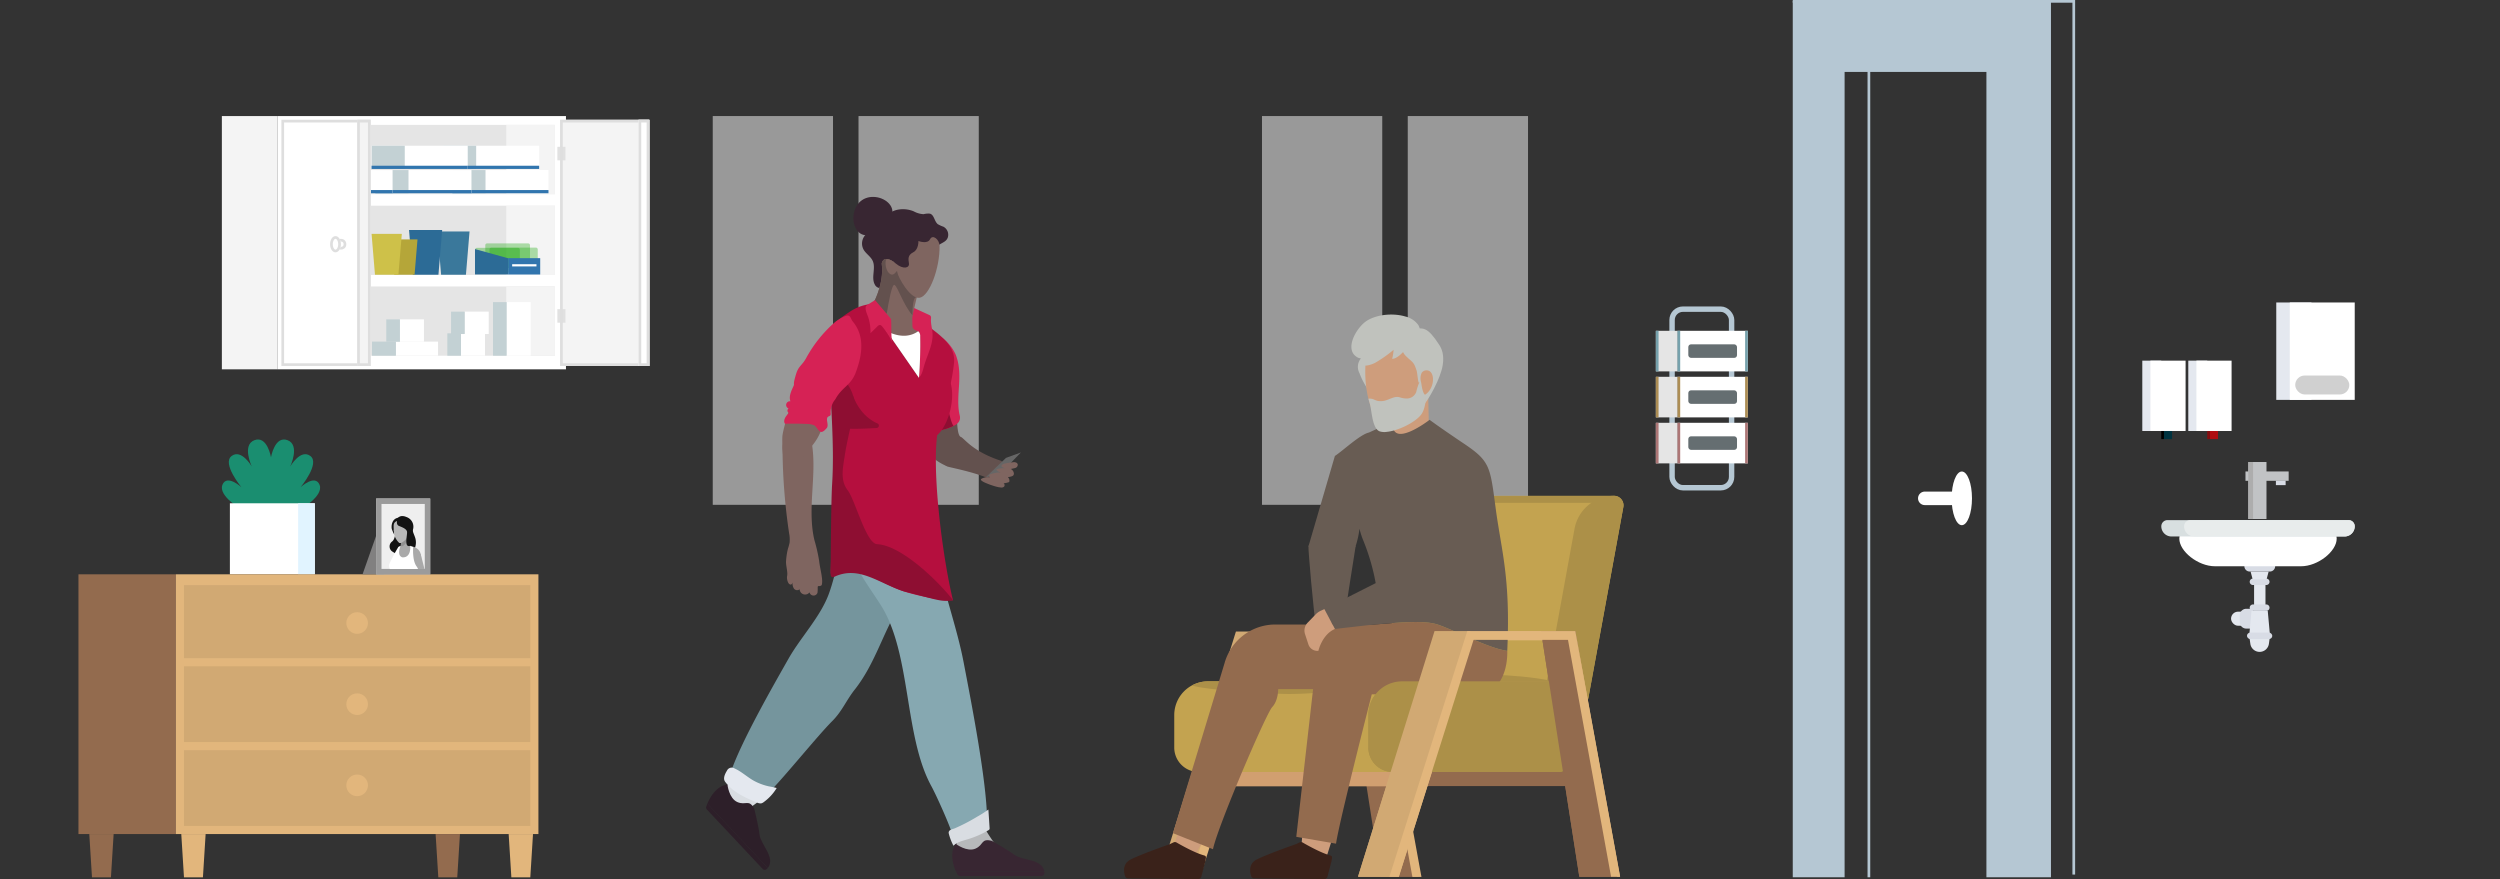 <svg xmlns="http://www.w3.org/2000/svg" xmlns:xlink="http://www.w3.org/1999/xlink" width="924" height="324.893" viewBox="0 0 924 324.893">
  <rect x="0" y="0" width="924" height="324.893" fill="#333333" stroke="none"/>
  <defs>
    <clipPath id="clip-path">
      <rect id="Rectangle_947" data-name="Rectangle 947" width="33.776" height="52.436" fill="none"/>
    </clipPath>
    <clipPath id="clip-path-2">
      <rect id="Rectangle_949" data-name="Rectangle 949" width="144.696" height="169.729" fill="none"/>
    </clipPath>
    <clipPath id="clip-path-3">
      <rect id="Rectangle_1918" data-name="Rectangle 1918" width="127.18" height="93.61" fill="none"/>
    </clipPath>
    <clipPath id="clip-path-5">
      <rect id="Rectangle_1899" data-name="Rectangle 1899" width="17.834" height="7.577" fill="none"/>
    </clipPath>
    <clipPath id="clip-path-6">
      <rect id="Rectangle_1898" data-name="Rectangle 1898" width="17.832" height="7.573" fill="none"/>
    </clipPath>
    <clipPath id="clip-path-7">
      <rect id="Rectangle_1901" data-name="Rectangle 1901" width="16.539" height="9.129" fill="none"/>
    </clipPath>
    <clipPath id="clip-path-8">
      <rect id="Rectangle_1900" data-name="Rectangle 1900" width="16.539" height="9.126" fill="none"/>
    </clipPath>
    <clipPath id="clip-path-9">
      <rect id="Rectangle_1903" data-name="Rectangle 1903" width="16.539" height="9.125" fill="none"/>
    </clipPath>
    <clipPath id="clip-path-11">
      <rect id="Rectangle_1925" data-name="Rectangle 1925" width="18.977" height="22.377" fill="none"/>
    </clipPath>
    <clipPath id="clip-path-12">
      <rect id="Rectangle_2936" data-name="Rectangle 2936" width="125.025" height="250.988" fill="none"/>
    </clipPath>
  </defs>
  <g id="Group_8660" data-name="Group 8660" transform="translate(-178 -350.734)">
    <g id="Group_5082" data-name="Group 5082" transform="translate(441.432 393.629)" opacity="0.5">
      <rect id="Rectangle_459" data-name="Rectangle 459" width="44.447" height="143.687" transform="translate(0 0)" fill="#fff"/>
      <rect id="Rectangle_459-2" data-name="Rectangle 459" width="44.447" height="143.687" transform="translate(53.876 0)" fill="#fff"/>
    </g>
    <g id="Group_7002" data-name="Group 7002" transform="translate(644.432 393.629)" opacity="0.5">
      <rect id="Rectangle_459-3" data-name="Rectangle 459" width="44.447" height="143.687" transform="translate(0 0)" fill="#fff"/>
      <rect id="Rectangle_459-4" data-name="Rectangle 459" width="44.447" height="143.687" transform="translate(53.876 0)" fill="#fff"/>
    </g>
    <g id="Group_7001" data-name="Group 7001" transform="translate(260 513.161)">
      <path id="Path_1166" data-name="Path 1166" d="M683.955,379s1.386-8.1,6.12-6.306.98,9.734.98,9.734,3.82-6.654,7.466-3.88-3.631,11.525-3.631,11.525,5.386-4.953,7.019-.873-7.019,9.06-7.019,9.06h-21.87s-8.65-4.978-7.019-9.06,7.019.873,7.019.873-7.276-8.751-3.631-11.525,7.466,3.88,7.466,3.88-3.754-7.939.98-9.734S683.955,379,683.955,379" transform="translate(-665.795 -372.429)" fill="#1a8e70"/>
      <g id="Group_573" data-name="Group 573" transform="translate(2.966 23.586)">
        <rect id="Rectangle_484" data-name="Rectangle 484" width="31.392" height="26.253" fill="#fff"/>
        <rect id="Rectangle_485" data-name="Rectangle 485" width="6.168" height="26.253" transform="translate(25.224)" fill="#e1f4ff"/>
      </g>
    </g>
    <g id="Group_5488" data-name="Group 5488" transform="translate(294.93 -443.115)">
      <g id="Group_5472" data-name="Group 5472" transform="translate(384.677 906.823) rotate(-2)">
        <g id="Group_5471" data-name="Group 5471" clip-path="url(#clip-path)">
          <path id="Path_5022" data-name="Path 5022" d="M.687,24.027l13.663.458L14.661.461,1,0s.524,19.555-1,24.6" transform="translate(10.444 31.867)" fill="#ce9d7c"/>
        </g>
      </g>
      <g id="Group_5486" data-name="Group 5486" transform="translate(295.728 949.013)">
        <g id="Group_5479" data-name="Group 5479" transform="translate(15.855 28.088)">
          <g id="Group_5475" data-name="Group 5475" transform="translate(0 50.152)">
            <g id="Group_5473" data-name="Group 5473">
              <path id="Path_5023" data-name="Path 5023" d="M14.143,144.52,41.591,53.8H28.286L0,144.52Z" transform="translate(0 -53.8)" fill="#d1a973"/>
            </g>
            <g id="Group_5474" data-name="Group 5474" transform="translate(67.644)">
              <path id="Path_5024" data-name="Path 5024" d="M100.8,144.52,85.354,53.8H72.7l14.143,90.72Z" transform="translate(-72.7 -53.8)" fill="#936b4e"/>
            </g>
            <path id="Path_5025" data-name="Path 5025" d="M15.943,144.52,43.577,57.057H78.469L94.38,144.52h3.35L81.168,53.8H41.251L12.5,144.52Z" transform="translate(-0.869 -53.8)" fill="#e2b67c"/>
            <path id="Path_5026" data-name="Path 5026" d="M88.713,114.9H26l1.675-5.3H90.388Z" transform="translate(-1.808 -57.68)" fill="#d19f70"/>
            <rect id="Rectangle_948" data-name="Rectangle 948" width="62.713" height="5.211" transform="translate(88.207 51.92)" fill="#936b4e"/>
          </g>
          <path id="Path_5027" data-name="Path 5027" d="M161.15,77.593H97.042a8.817,8.817,0,0,1-8.653-10.421L98.437,12.089A14.858,14.858,0,0,1,113.046-.1h61.131a3.509,3.509,0,0,1,3.443,4.094L164.686,74.616A3.738,3.738,0,0,1,161.15,77.593Z" transform="translate(-6.136 0.1)" fill="#c3a350"/>
          <path id="Path_5028" data-name="Path 5028" d="M105.9,2.512h72.669A3.606,3.606,0,0,0,175.219,0H114.088A14.9,14.9,0,0,0,105.9,2.512Z" transform="translate(-7.365 0.093)" fill="#ac9048"/>
          <path id="Path_5029" data-name="Path 5029" d="M165.719,77.593h-2.977a8.816,8.816,0,0,1-8.653-10.421l10.049-55.083A14.858,14.858,0,0,1,178.746-.1h0a3.509,3.509,0,0,1,3.443,4.094L169.255,74.616A3.738,3.738,0,0,1,165.719,77.593Z" transform="translate(-10.705 0.1)" fill="#ac9048"/>
          <path id="Path_5030" data-name="Path 5030" d="M89.6,74.245c-1.117-2.047,41.5-6.513,66.062,0,4.559,1.21,4.559,12.1,2.419,12.468C148.868,88.575,89.6,74.245,89.6,74.245Z" transform="translate(-6.23 -4.833)" fill="#ac9048"/>
          <path id="Path_5031" data-name="Path 5031" d="M147.422,107.1H14.925A9.034,9.034,0,0,1,5.9,98.071v-12A12.469,12.469,0,0,1,18.368,73.6H147.422a9.133,9.133,0,0,1,9.118,9.118V98.164A9.1,9.1,0,0,1,147.422,107.1Z" transform="translate(-0.41 -5.025)" fill="#c3a350"/>
          <path id="Path_5032" data-name="Path 5032" d="M152.877,107.1H92.025A9.034,9.034,0,0,1,83,98.071v-12A12.469,12.469,0,0,1,95.468,73.6h57.223a9.034,9.034,0,0,1,9.025,9.025V98.164A8.8,8.8,0,0,1,152.877,107.1Z" transform="translate(-5.772 -5.025)" fill="#ac9048"/>
          <path id="Path_5033" data-name="Path 5033" d="M13,75.089c3.536,1.582,27.821,3.071,34.427,3.164,14.794.279,38.335-3.629,38.335-3.629L63.152,73.6H18.862A12.456,12.456,0,0,0,13,75.089Z" transform="translate(-0.904 -5.025)" fill="#ac9048"/>
          <g id="Group_5478" data-name="Group 5478" transform="translate(73.413 50.152)">
            <g id="Group_5476" data-name="Group 5476">
              <path id="Path_5034" data-name="Path 5034" d="M93.043,144.52,120.491,53.8H107.186L78.9,144.52Z" transform="translate(-78.9 -53.8)" fill="#d1a973"/>
            </g>
            <g id="Group_5477" data-name="Group 5477" transform="translate(67.644)">
              <path id="Path_5035" data-name="Path 5035" d="M179.7,144.52,164.254,53.8H151.6l14.143,90.72Z" transform="translate(-151.6 -53.8)" fill="#936b4e"/>
            </g>
            <path id="Path_5036" data-name="Path 5036" d="M94.843,144.52l27.635-87.463h34.892L173.28,144.52h3.35L160.068,53.8H120.151L91.4,144.52Z" transform="translate(-79.769 -53.8)" fill="#e2b67c"/>
          </g>
        </g>
        <g id="Group_5482" data-name="Group 5482" transform="translate(0 0)">
          <path id="Path_5037" data-name="Path 5037" d="M190.81,414.884l1.867-22.363,11.857,5.161-5.928,18.826Z" transform="translate(-123.281 -247.63)" fill="#ce9d7c"/>
          <path id="Path_5038" data-name="Path 5038" d="M55.55,416.785l5.785-17.871,11.476,2.58L62.283,420.608Z" transform="translate(-35.62 -255.447)" fill="#ce9d7c"/>
          <g id="Group_5481" data-name="Group 5481">
            <g id="Group_5480" data-name="Group 5480" clip-path="url(#clip-path-2)">
              <path id="Path_5039" data-name="Path 5039" d="M168.1,235.031H130.039s-12.315,48.195-13.2,55.2l-14.7-2.528,6.212-54.585h-12.9s.064,4.224-2.212,6.636-20.119,43.993-21.89,52.529l-14.8-5.938,19.1-62.915a19.5,19.5,0,0,1,18.723-14.2h36.545c6.449-.382,17.7-1.846,23.4,0s18.968,8.857,25.8,9.748c0,0,.884,16.055-12.014,16.055" transform="translate(-35.691 -133.577)" fill="#936b4e"/>
              <path id="Path_5040" data-name="Path 5040" d="M267,33.028c-2.086-15.482-1.9-17.584-11.57-24.083S242.531,0,242.531,0,228.009,11.25,228.95.669l-8.819,4.024c-3.334.749-9.716,6.81-12.6,8.66l-9.767,33.392c4.7,3.156,14.96,5.09,17.434-.071a32.29,32.29,0,0,0-.364-21.292s0,11.66,3.225,19.3a79.143,79.143,0,0,1,4.552,15.673l-18.968,9.595,3.888,7.352,14.51-1.656c6.449-.382,17.7-1.847,23.395,0s18.968,8.857,25.8,9.748c1.263-26.95-2.151-36.889-4.237-52.371" transform="translate(-126.813 0)" fill="#685c53"/>
              <path id="Path_5041" data-name="Path 5041" d="M203.979,114.615s-5.588,3.782-6.239,5.625c-.113.318.406,6.585.969,12.948.6,6.739,1.509,14.883,1.509,14.883s11.058,1.662,10.864-1.6c-.017-.286,4.091-26.3,4.091-26.3Z" transform="translate(-126.786 -73.494)" fill="#685c53"/>
              <path id="Path_5042" data-name="Path 5042" d="M201,194.982l-1.3.6a6.487,6.487,0,0,0-1.95,1.387l-2.939,3.046a4.192,4.192,0,0,0-.962,4.21l1.245,3.8a3.466,3.466,0,0,0,3.29,2.4h.4s1.328-6.021,6.1-8.092Z" transform="translate(-124.17 -125.027)" fill="#ce9d7c"/>
              <path id="Path_5043" data-name="Path 5043" d="M160.655,459.02l-25.931-.235a1.174,1.174,0,0,1-1.1-.8c-.5-1.477-1.1-4.653,2.15-6.247,4.127-2.026,13.445-5.287,14.261-5.571.039-.014.076-.029.114-.047l1.374-.653a1.169,1.169,0,0,1,1.089.044c1.646.955,6.771,3.841,10.138,4.76,1.081.3.729.82.519,2.283l-1.51,5.723a1.178,1.178,0,0,1-1.1.739" transform="translate(-83.83 -289.291)" fill="#3a221a"/>
              <path id="Path_5044" data-name="Path 5044" d="M27.428,451.6,1.5,451.37a1.174,1.174,0,0,1-1.1-.8c-.5-1.477-1.1-4.653,2.151-6.247,4.127-2.026,13.445-5.287,14.261-5.571.039-.014.076-.029.114-.047l1.374-.653a1.169,1.169,0,0,1,1.089.044c1.646.955,6.771,3.84,10.138,4.76,1.081.3.729.82.519,2.283l-1.51,5.723a1.178,1.178,0,0,1-1.1.739" transform="translate(2.788 -281.876)" fill="#3a221a"/>
            </g>
          </g>
        </g>
        <path id="Path_5045" data-name="Path 5045" d="M152.877,107.1H92.025A9.034,9.034,0,0,1,83,98.071v-12A12.469,12.469,0,0,1,95.468,73.6h57.223a9.034,9.034,0,0,1,9.025,9.025V98.164A8.8,8.8,0,0,1,152.877,107.1Z" transform="translate(10.083 23.063)" fill="#ac9048"/>
        <g id="Group_5485" data-name="Group 5485" transform="translate(89.268 78.067)">
          <g id="Group_5483" data-name="Group 5483">
            <path id="Path_5046" data-name="Path 5046" d="M93.043,144.52,120.491,53.8H107.186L78.9,144.52Z" transform="translate(-78.9 -53.8)" fill="#d1a973"/>
          </g>
          <g id="Group_5484" data-name="Group 5484" transform="translate(67.644)">
            <path id="Path_5047" data-name="Path 5047" d="M179.7,144.52,164.254,53.8H151.6l14.143,90.72Z" transform="translate(-151.6 -53.8)" fill="#936b4e"/>
          </g>
          <path id="Path_5048" data-name="Path 5048" d="M94.843,144.52l27.635-87.463h34.892L173.28,144.52h3.35L160.068,53.8H120.151L91.4,144.52Z" transform="translate(-79.769 -53.8)" fill="#e2b67c"/>
        </g>
      </g>
      <g id="Group_5487" data-name="Group 5487" transform="translate(382.141 909.725)">
        <path id="Path_5049" data-name="Path 5049" d="M.485,7.062a25.958,25.958,0,0,0,3.246,6.581c1.719,2.171,4.236,2.326,5.395-.384a15.118,15.118,0,0,0,.583-8.321A6.071,6.071,0,0,0,7.628.91a4.747,4.747,0,0,0-6.4.755,4.866,4.866,0,0,0-.746,5.4" transform="translate(2.649 14.968) rotate(-2)" fill="#c0c2bd"/>
        <path id="Path_5050" data-name="Path 5050" d="M.065,15.506a37.142,37.142,0,0,0,1.216,7.717c.7,2.553,1.646,7.338,4.527,8.405a5.841,5.841,0,0,0,2.644.242c3.927-.244,8.105-2.857,10.6-5.771,4.653-5.43,4.641-18.606-.021-23.714C14.778-2.274,1.249.125.34,7.558a45.366,45.366,0,0,0-.276,7.948" transform="translate(5.099 10.077) rotate(-2)" fill="#ce9d7c"/>
        <path id="Path_5051" data-name="Path 5051" d="M2.147,7.583a9.549,9.549,0,0,0,1.164.49,6.353,6.353,0,0,0,3.36-.161c1.608-.446,3.209-1.444,4.914-.868a7.8,7.8,0,0,0,3,.524,3.715,3.715,0,0,0,3.144-2.235,22.38,22.38,0,0,1,1.057-3.086A5.32,5.32,0,0,1,21.679,0c-.025,4.553-.192,11.123-2.488,13.8-2.5,2.914-8.815,5.58-12.739,5.827a5.891,5.891,0,0,1-2.643-.241C.928,18.321,1.122,11.478.427,8.924.267,8.339.128,7.752,0,7.159a3.715,3.715,0,0,1,2.147.424" transform="translate(6.451 24.337) rotate(-2)" fill="#c0c2bd"/>
        <path id="Path_5052" data-name="Path 5052" d="M5.031,15.653c.17.651.309,3.641.517,4.219s1.521-.342,1.521-.342C7.994,18.557,6.8,16.358,8.414,16c1.752-.385-.806,10.547-.767,11.742,1.342-1.426,6.059-8.78,7.051-13.874.735-3.77-.121-6.049-.992-7.509C9.473-.718,7.945-.272,4.019.277,2.226.528.855,4.572.2,6.343c-.7,1.9.586,3.345,1.886,4.562,1.624,1.524,2.146,1.762,2.946,4.748" transform="translate(18.979 5.746) rotate(-2)" fill="#c0c2bd"/>
        <path id="Path_5053" data-name="Path 5053" d="M3.6.5C5.43,2.09,4.732,7.152,1.419,9.034.5,8.149.345,5.6.15,4.357A4.86,4.86,0,0,1,.517.855,2.2,2.2,0,0,1,3.6.5" transform="translate(25.86 21.05) rotate(-2)" fill="#ce9d7c"/>
        <path id="Path_5054" data-name="Path 5054" d="M21.919,9.275c.025,2.219-4.664,7.319-7.009,7.093a17.638,17.638,0,0,0,.642-3.3,47.563,47.563,0,0,1-7.037,4.591c-.959.435-3.517,1.314-4.344.612-.539-.456-.184-1.395-.507-1.913-.6-.969-.551-.387-1.492-.932-5.156-3.006-.018-11.19,3.915-13.46C10.049-.325,16.1-.538,20.388.934a8.074,8.074,0,0,1,4.646,3.352c.759,1.4,1.564,6.232-.692,6.666Z" transform="translate(0 0.901) rotate(-2)" fill="#c0c2bd"/>
      </g>
    </g>
    <g id="Group_6866" data-name="Group 6866">
      <path id="Path_5728" data-name="Path 5728" d="M642.162,32.467v323.89h19.159V58.7h52.414V356.357h23.858V32.467Z" transform="translate(198.443 318.618)" fill="#b5c7d3"/>
      <path id="Path_5733" data-name="Path 5733" d="M670.3,356.357V57.712h48.432" transform="translate(198.443 318.618)" fill="none" stroke="#b5c7d3" stroke-miterlimit="10" stroke-width="1"/>
      <path id="Path_5734" data-name="Path 5734" d="M774.166,380.452V57.712H670.3" transform="translate(170.302 293.522)" fill="none" stroke="#b5c7d3" stroke-miterlimit="10" stroke-width="1"/>
      <g id="Group_6634" data-name="Group 6634" transform="translate(-3908.1 15331)">
        <ellipse id="Ellipse_514" data-name="Ellipse 514" cx="3.763" cy="9.921" rx="3.763" ry="9.921" transform="translate(4807.421 -14806)" fill="#fff"/>
        <line id="Line_229" data-name="Line 229" x1="9.921" transform="translate(4797.5 -14796.079)" fill="none" stroke="#fff" stroke-linecap="round" stroke-width="5"/>
      </g>
    </g>
    <g id="Group_6888" data-name="Group 6888" transform="translate(84.563)">
      <g id="Group_1527" data-name="Group 1527" transform="translate(892.255 522.963)">
        <path id="Path_1898" data-name="Path 1898" d="M5646.131,7091.267h-7.474a1.955,1.955,0,0,1-1.95-1.95h0a1.954,1.954,0,0,1,1.95-1.949h7.474a1.955,1.955,0,0,1,1.95,1.949h0A1.956,1.956,0,0,1,5646.131,7091.267Z" transform="translate(-5606 -7052.257)" fill="#d8dce5"/>
        <path id="Path_1899" data-name="Path 1899" d="M5566.648,6987.851H5534.8c-6.254,0-13.161,2.126-13.161,6.806s6.9,10.21,13.161,10.21h31.845c6.256,0,13.161-5.531,13.161-10.21S5572.9,6987.851,5566.648,6987.851Z" transform="translate(-5514.981 -6967.807)" fill="#fff"/>
        <path id="Rectangle_630" data-name="Rectangle 630" d="M2.294,0H69.2a2.294,2.294,0,0,1,2.294,2.294v0a3.761,3.761,0,0,1-3.761,3.761H3.761A3.761,3.761,0,0,1,0,2.294v0A2.294,2.294,0,0,1,2.294,0Z" transform="translate(0 20)" fill="#d8dfe0"/>
        <g id="Group_1526" data-name="Group 1526" transform="translate(25.778 39.01)">
          <rect id="Rectangle_631" data-name="Rectangle 631" width="4.208" height="11.101" transform="translate(8.516 3.246)" fill="#e4e8ef"/>
          <rect id="Rectangle_632" data-name="Rectangle 632" width="11.101" height="5.21" rx="2.605" transform="translate(0 14.828)" fill="#e4e8ef"/>
          <path id="Path_1900" data-name="Path 1900" d="M5628.557,7174.333v2.517a2.409,2.409,0,0,0,2.4,2.4h1.95a.5.5,0,0,0,.5-.5v-6.325a.5.5,0,0,0-.5-.5h-1.95A2.409,2.409,0,0,0,5628.557,7174.333Z" transform="translate(-5625.331 -7158.159)" fill="#d8dce5"/>
          <path id="Path_1901" data-name="Path 1901" d="M5645.24,7184.857h7.694l-.842-9.218h-6.011Z" transform="translate(-5638.527 -7161.092)" fill="#e4e8ef"/>
          <path id="Path_1902" data-name="Path 1902" d="M5645.24,7219.746h7.695l-.419,2.955a3.463,3.463,0,0,1-3.429,2.976h0a3.461,3.461,0,0,1-3.427-2.976Z" transform="translate(-5638.527 -7195.981)" fill="#e4e8ef"/>
          <path id="Path_1903" data-name="Path 1903" d="M5647.324,7120.869h4.943a1.192,1.192,0,0,0,1.188-1.188h0a1.193,1.193,0,0,0-1.188-1.189h-4.943a1.193,1.193,0,0,0-1.189,1.189h0A1.192,1.192,0,0,0,5647.324,7120.869Z" transform="translate(-5639.236 -7115.886)" fill="#d8dce5"/>
          <path id="Path_1904" data-name="Path 1904" d="M5647.324,7166.64h4.943a1.193,1.193,0,0,0,1.188-1.189h0a1.192,1.192,0,0,0-1.188-1.188h-4.943a1.192,1.192,0,0,0-1.189,1.188h0A1.192,1.192,0,0,0,5647.324,7166.64Z" transform="translate(-5639.236 -7152.092)" fill="#d8dce5"/>
          <rect id="Rectangle_633" data-name="Rectangle 633" width="9.351" height="2.378" rx="1.189" transform="translate(5.884 22.576)" fill="#d8dce5"/>
          <path id="Path_1905" data-name="Path 1905" d="M5654.349,7106.026l-.774,2.913h-5.13l-.775-2.913Z" transform="translate(-5640.449 -7106.026)" fill="#e4e8ef"/>
        </g>
        <path id="Path_1906" data-name="Path 1906" d="M12.294,0H70.773a2.294,2.294,0,0,1,2.294,2.294h0a3.761,3.761,0,0,1-3.761,3.761H13.761A3.761,3.761,0,0,1,10,2.294h0A2.294,2.294,0,0,1,12.294,0Z" transform="translate(-1.578 20)" fill="#e8ecec"/>
      </g>
      <g id="Group_1528" data-name="Group 1528" transform="translate(923.365 521.495)">
        <rect id="Rectangle_634" data-name="Rectangle 634" width="6.713" height="21.067" transform="translate(1.051 0)" fill="#c1c3c5"/>
        <rect id="Rectangle_635" data-name="Rectangle 635" width="15.962" height="3.458" transform="translate(0 3.487)" fill="#c1c3c5"/>
        <rect id="Rectangle_636" data-name="Rectangle 636" width="3.604" height="1.648" transform="translate(11.241 6.894)" fill="#d8dce5"/>
        <rect id="Rectangle_641" data-name="Rectangle 641" width="1.763" height="21.067" transform="translate(1.051 0)" fill="#adadad"/>
      </g>
      <g id="Group_1530" data-name="Group 1530" transform="translate(340.232 45.029)">
        <rect id="Rectangle_638" data-name="Rectangle 638" width="7" height="26" transform="translate(562 439)" fill="#e4e8ef"/>
        <rect id="Rectangle_637" data-name="Rectangle 637" width="13" height="26" transform="translate(565 439)" fill="#fff"/>
        <rect id="Rectangle_639" data-name="Rectangle 639" width="3" height="3" transform="translate(570 465)" fill="#af0d11"/>
        <rect id="Rectangle_640" data-name="Rectangle 640" width="1" height="3" transform="translate(569 465)" fill="#840c0f"/>
      </g>
      <g id="Group_1532" data-name="Group 1532" transform="translate(323.232 45.029)">
        <rect id="Rectangle_638-2" data-name="Rectangle 638" width="7" height="26" transform="translate(562 439)" fill="#e4e8ef"/>
        <rect id="Rectangle_637-2" data-name="Rectangle 637" width="13" height="26" transform="translate(565 439)" fill="#fff"/>
        <rect id="Rectangle_639-2" data-name="Rectangle 639" width="3" height="3" transform="translate(570 465)" fill="#003340"/>
        <rect id="Rectangle_640-2" data-name="Rectangle 640" width="1" height="3" transform="translate(569 465)"/>
      </g>
      <g id="Group_1531" data-name="Group 1531" transform="translate(372.745 23.182)">
        <rect id="Rectangle_638-3" data-name="Rectangle 638" width="13" height="36" transform="translate(562 439.348)" fill="#e4e8ef"/>
        <rect id="Rectangle_637-3" data-name="Rectangle 637" width="24" height="36" transform="translate(567 439.348)" fill="#fff"/>
        <rect id="Rectangle_642" data-name="Rectangle 642" width="20" height="7" rx="3.5" transform="translate(569 466.348)" fill="#d0d0d0"/>
      </g>
    </g>
    <g id="Group_6995" data-name="Group 6995" transform="translate(260 393.629)">
      <g id="Group_6994" data-name="Group 6994" clip-path="url(#clip-path-3)">
        <rect id="Rectangle_1875" data-name="Rectangle 1875" width="106.512" height="93.61" transform="translate(20.667)" fill="#fff"/>
        <rect id="Rectangle_1876" data-name="Rectangle 1876" width="20.667" height="93.61" fill="#f4f4f4"/>
        <rect id="Rectangle_1877" data-name="Rectangle 1877" width="97.216" height="25.596" transform="translate(25.879 3.268)" fill="#e5e5e5"/>
        <rect id="Rectangle_1878" data-name="Rectangle 1878" width="97.216" height="25.596" transform="translate(25.879 33.127)" fill="#e5e5e5"/>
        <rect id="Rectangle_1879" data-name="Rectangle 1879" width="97.216" height="25.596" transform="translate(25.879 62.986)" fill="#e5e5e5"/>
        <rect id="Rectangle_1880" data-name="Rectangle 1880" width="17.973" height="25.596" transform="translate(105.122 3.268)" fill="#f4f4f4"/>
        <rect id="Rectangle_1881" data-name="Rectangle 1881" width="17.973" height="25.596" transform="translate(105.122 33.127)" fill="#f4f4f4"/>
        <rect id="Rectangle_1882" data-name="Rectangle 1882" width="17.973" height="25.596" transform="translate(105.122 62.986)" fill="#f4f4f4"/>
        <rect id="Rectangle_1883" data-name="Rectangle 1883" width="35.537" height="8.578" transform="translate(85.185 19.955)" fill="#fff"/>
        <rect id="Rectangle_1884" data-name="Rectangle 1884" width="12.188" height="8.578" transform="translate(85.258 19.955)" fill="#c3d1d4"/>
        <rect id="Rectangle_1885" data-name="Rectangle 1885" width="35.537" height="1.185" transform="translate(85.185 27.347)" fill="#3175ae"/>
        <rect id="Rectangle_1886" data-name="Rectangle 1886" width="35.537" height="8.578" transform="translate(81.731 10.968)" fill="#fff"/>
        <rect id="Rectangle_1887" data-name="Rectangle 1887" width="12.188" height="8.578" transform="translate(81.804 10.968)" fill="#c3d1d4"/>
        <rect id="Rectangle_1888" data-name="Rectangle 1888" width="35.537" height="1.185" transform="translate(81.731 18.361)" fill="#3175ae"/>
        <rect id="Rectangle_1889" data-name="Rectangle 1889" width="35.537" height="8.578" transform="translate(56.719 19.955)" fill="#fff"/>
        <rect id="Rectangle_1890" data-name="Rectangle 1890" width="12.188" height="8.578" transform="translate(56.791 19.955)" fill="#c3d1d4"/>
        <rect id="Rectangle_1891" data-name="Rectangle 1891" width="35.537" height="1.185" transform="translate(56.719 27.347)" fill="#3175ae"/>
        <rect id="Rectangle_1892" data-name="Rectangle 1892" width="35.537" height="8.578" transform="translate(55.337 10.968)" fill="#fff"/>
        <rect id="Rectangle_1893" data-name="Rectangle 1893" width="12.188" height="8.578" transform="translate(55.41 10.968)" fill="#c3d1d4"/>
        <rect id="Rectangle_1894" data-name="Rectangle 1894" width="35.537" height="1.185" transform="translate(55.337 18.361)" fill="#3175ae"/>
        <rect id="Rectangle_1895" data-name="Rectangle 1895" width="35.537" height="8.578" transform="translate(27.561 19.955)" fill="#fff"/>
        <rect id="Rectangle_1896" data-name="Rectangle 1896" width="12.188" height="8.578" transform="translate(27.634 19.955)" fill="#c3d1d4"/>
        <rect id="Rectangle_1897" data-name="Rectangle 1897" width="35.537" height="1.185" transform="translate(27.561 27.347)" fill="#3175ae"/>
        <g id="Group_6993" data-name="Group 6993">
          <g id="Group_6992" data-name="Group 6992" clip-path="url(#clip-path-3)">
            <g id="Group_6981" data-name="Group 6981" transform="translate(98.917 48.613)" opacity="0.34">
              <g id="Group_6980" data-name="Group 6980">
                <g id="Group_6979" data-name="Group 6979" clip-path="url(#clip-path-5)">
                  <g id="Group_6978" data-name="Group 6978" transform="translate(0.001)">
                    <g id="Group_6977" data-name="Group 6977" clip-path="url(#clip-path-6)">
                      <path id="Path_7177" data-name="Path 7177" d="M160.344,77.955H143.892a.691.691,0,0,1-.691-.691V71.073a.691.691,0,0,1,.691-.691h16.452a.691.691,0,0,1,.691.691v6.192a.691.691,0,0,1-.691.691" transform="translate(-143.202 -70.379)" fill="#1ba80c"/>
                    </g>
                  </g>
                </g>
              </g>
            </g>
            <g id="Group_6986" data-name="Group 6986" transform="translate(97.351 47.061)" opacity="0.34">
              <g id="Group_6985" data-name="Group 6985">
                <g id="Group_6984" data-name="Group 6984" clip-path="url(#clip-path-7)">
                  <g id="Group_6983" data-name="Group 6983">
                    <g id="Group_6982" data-name="Group 6982" clip-path="url(#clip-path-8)">
                      <path id="Path_7178" data-name="Path 7178" d="M156.783,77.261H141.626a.691.691,0,0,1-.691-.691V68.827a.691.691,0,0,1,.691-.691h15.157a.691.691,0,0,1,.691.691V76.57a.691.691,0,0,1-.691.691" transform="translate(-140.935 -68.132)" fill="#1ba80c"/>
                    </g>
                  </g>
                </g>
              </g>
            </g>
            <g id="Group_6991" data-name="Group 6991" transform="translate(93.597 48.695)" opacity="0.34">
              <g id="Group_6990" data-name="Group 6990">
                <g id="Group_6989" data-name="Group 6989" clip-path="url(#clip-path-9)">
                  <g id="Group_6988" data-name="Group 6988">
                    <g id="Group_6987" data-name="Group 6987" clip-path="url(#clip-path-9)">
                      <path id="Path_7179" data-name="Path 7179" d="M151.348,79.621H136.191a.691.691,0,0,1-.691-.691V71.187a.691.691,0,0,1,.691-.691h15.157a.691.691,0,0,1,.691.691V78.93a.691.691,0,0,1-.691.691" transform="translate(-135.5 -70.496)" fill="#1ba80c"/>
                    </g>
                  </g>
                </g>
              </g>
            </g>
          </g>
        </g>
        <path id="Path_7180" data-name="Path 7180" d="M147.7,80.57H135.445V71.176l12.254,3.4Z" transform="translate(-41.886 -22.011)" fill="#2c6b96"/>
        <rect id="Rectangle_1905" data-name="Rectangle 1905" width="11.846" height="6.039" transform="translate(105.813 52.52)" fill="#3175ae"/>
        <rect id="Rectangle_1906" data-name="Rectangle 1906" width="8.986" height="0.817" transform="translate(107.291 54.757)" fill="#fff"/>
        <rect id="Rectangle_1907" data-name="Rectangle 1907" width="4.289" height="80.264" transform="translate(21.59 7.296)" fill="#fff"/>
        <path id="Path_7181" data-name="Path 7181" d="M125.89,77.748h-9.175L115.38,61.757h11.845Z" transform="translate(-35.681 -19.098)" fill="#3a789b"/>
        <path id="Path_7183" data-name="Path 7183" d="M111.017,77.5h-9.491l-1.382-16.543H112.4Z" transform="translate(-30.969 -18.851)" fill="#2c6b96"/>
        <path id="Path_7184" data-name="Path 7184" d="M64.215,122.224h-7.5l-1.092-13.071h9.682Z" transform="translate(7.004 -63.573)" fill="#b5a639"/>
        <path id="Path_7185" data-name="Path 7185" d="M50.641,121.313H41.976l-1.261-15.1H51.9Z" transform="translate(14.615 -62.663)" fill="#cec149"/>
        <path id="Path_7187" data-name="Path 7187" d="M52.178,77.5H42.687L41.306,60.959H53.56Z" transform="translate(-12.774 -18.851)" fill="#2c6b96"/>
        <rect id="Rectangle_1908" data-name="Rectangle 1908" width="8.986" height="19.811" transform="translate(105.157 68.76)" fill="#fff"/>
        <rect id="Rectangle_1909" data-name="Rectangle 1909" width="5.046" height="19.811" transform="translate(100.222 68.76)" fill="#c3d1d4"/>
        <rect id="Rectangle_1910" data-name="Rectangle 1910" width="8.986" height="8.272" transform="translate(88.272 80.299)" fill="#fff"/>
        <rect id="Rectangle_1911" data-name="Rectangle 1911" width="5.046" height="8.272" transform="translate(83.337 80.299)" fill="#c3d1d4"/>
        <rect id="Rectangle_1912" data-name="Rectangle 1912" width="15.755" height="5.208" transform="translate(64.143 83.362)" fill="#fff"/>
        <rect id="Rectangle_1913" data-name="Rectangle 1913" width="8.846" height="5.208" transform="translate(55.491 83.362)" fill="#c3d1d4"/>
        <rect id="Rectangle_1914" data-name="Rectangle 1914" width="8.986" height="8.272" transform="translate(89.653 72.283)" fill="#fff"/>
        <rect id="Rectangle_1915" data-name="Rectangle 1915" width="5.046" height="8.272" transform="translate(84.718 72.283)" fill="#c3d1d4"/>
        <rect id="Rectangle_1916" data-name="Rectangle 1916" width="8.986" height="8.272" transform="translate(65.703 75.142)" fill="#fff"/>
        <rect id="Rectangle_1917" data-name="Rectangle 1917" width="5.046" height="8.272" transform="translate(60.768 75.142)" fill="#c3d1d4"/>
      </g>
    </g>
    <g id="Group_6996" data-name="Group 6996" transform="translate(20)">
      <rect id="Rectangle_1919" data-name="Rectangle 1919" width="36" height="96" transform="translate(187 563)" fill="#936b4e"/>
      <rect id="Rectangle_1920" data-name="Rectangle 1920" width="134" height="96" transform="translate(223 563)" fill="#e2b67c"/>
      <rect id="Rectangle_1921" data-name="Rectangle 1921" width="128" height="28" transform="translate(226 628)" fill="#d1a973"/>
      <rect id="Rectangle_1922" data-name="Rectangle 1922" width="128" height="28" transform="translate(226 597)" fill="#d1a973"/>
      <rect id="Rectangle_1923" data-name="Rectangle 1923" width="128" height="27" transform="translate(226 567)" fill="#d1a973"/>
      <path id="Path_7188" data-name="Path 7188" d="M0,0H9L8,16H1Z" transform="translate(191 659)" fill="#936b4e"/>
      <path id="Path_7190" data-name="Path 7190" d="M0,0H9L8,16H1Z" transform="translate(225 659)" fill="#e2b67c"/>
      <path id="Path_7189" data-name="Path 7189" d="M0,0H9L8,16H1Z" transform="translate(319 659)" fill="#936b4e"/>
      <path id="Path_7191" data-name="Path 7191" d="M0,0H9L8,16H1Z" transform="translate(346 659)" fill="#e2b67c"/>
      <circle id="Ellipse_523" data-name="Ellipse 523" cx="4" cy="4" r="4" transform="translate(286 577)" fill="#e2b67c"/>
      <circle id="Ellipse_524" data-name="Ellipse 524" cx="4" cy="4" r="4" transform="translate(286 607)" fill="#e2b67c"/>
      <circle id="Ellipse_525" data-name="Ellipse 525" cx="4" cy="4" r="4" transform="translate(286 637)" fill="#e2b67c"/>
    </g>
    <g id="Group_7000" data-name="Group 7000" transform="translate(-6)">
      <path id="Path_7210" data-name="Path 7210" d="M6.689,0H8V19H0Z" transform="translate(318 544)" fill="#818080"/>
      <g id="Group_6999" data-name="Group 6999" transform="translate(2 5)">
        <g id="Rectangle_1924" data-name="Rectangle 1924" transform="translate(321 530)" fill="#efefef" stroke="#9b9b9b" stroke-width="2">
          <rect width="20" height="28" stroke="none"/>
          <rect x="1" y="1" width="18" height="26" fill="none"/>
        </g>
        <g id="Group_6998" data-name="Group 6998" transform="translate(308.883 537.657)">
          <g id="Group_6997" data-name="Group 6997" transform="translate(12.117 -4)" clip-path="url(#clip-path-11)">
            <path id="Path_7192" data-name="Path 7192" d="M67.827,30.007s-.135,2.376-1.2,3.21a2.26,2.26,0,0,0,.231,3.843c1.806,1.2,2.5,1.12,2.5,1.12l1.3-5.334Z" transform="translate(-60.674 -21.025)" fill="#131313"/>
            <path id="Path_7193" data-name="Path 7193" d="M49.14,63.561S46.96,69,46.351,71.082a24.716,24.716,0,0,0-2.265,3.706C43.006,76.96,41.4,80.3,41.4,80.3l.837.567s5.969-7.354,6.383-8.3c0,0,3.167-7.41,4.357-10.944Z" transform="translate(-41.403 -46.135)" fill="#c2c2c2"/>
            <path id="Path_7194" data-name="Path 7194" d="M34.613,149.162s1.329,1.008,1.234,1.409a5.543,5.543,0,0,1-.74,1.374s.274-.016.248.143c0,0-.331.749-.521.841a.932.932,0,0,1-.934-.019l-.191-.245s-.049.112-.261.038-.377-.537-.377-.537-.188.12-.285,0a1.339,1.339,0,0,1-.146-.465s-.1.021-.168-.169a1.045,1.045,0,0,1,.2-.74c.139-.2,1.451-1.125,1.942-1.627" transform="translate(-34.295 -115.675)" fill="#c2c2c2"/>
            <path id="Path_7195" data-name="Path 7195" d="M71.662,4.871a3.645,3.645,0,0,0-1.572,2.7l.218,1.666a14.312,14.312,0,0,1-.961-2.18c-.232-.83-.163-3.98,2.616-4.211Z" transform="translate(-63.533 0.553)" fill="#131313"/>
            <path id="Path_7201" data-name="Path 7201" d="M52.442,138.022l-1.114.668a1.9,1.9,0,0,1,2.228.669,25.333,25.333,0,0,0-5.57,5.347s6.714-2.919,7.733,1c0,0,6.741-.956,6.949-4.1a8.639,8.639,0,0,0-.532-4.337,97.208,97.208,0,0,0-9.694.754" transform="translate(-46.632 -106.227)" fill="#b5b5b5"/>
            <path id="Path_7202" data-name="Path 7202" d="M82.391,33.035c.395-.186.684-.363.69-.485,0,0,.226-2.3.361-3.632.041-.4,2.449-1.757,2.449-1.757s.081,4.036.705,5.425c0,0,.716.224,1.8.586v3.772H82.391Z" transform="translate(-73.962 -18.764)" fill="#a9a9a9"/>
            <path id="Path_7203" data-name="Path 7203" d="M103.092,53.54s.759.315,1.515.618a3.343,3.343,0,0,1,2.07,2.391,8.6,8.6,0,0,1-.581,5.547l-2.382-.452s-1.45-6.149-.621-8.1" transform="translate(-90.202 -39.718)" fill="#a9a9a9"/>
            <path id="Path_7204" data-name="Path 7204" d="M88.454,30.075c.022.479.059,1.168.128,1.889-.535,1.093-1.94,3.664-2.992,2.92a.145.145,0,0,0,.032-.074s.153-1.548.282-2.842l2.35-1.963Z" transform="translate(-76.502 -21.024)" fill="#919191"/>
            <path id="Path_7205" data-name="Path 7205" d="M73.735,53.886c.008-.168-1.076-.346-1.076-.346.248,4.778-2.948,4.257-2.948,4.257-2.221-.826-.621-4.194-.621-4.194a2.036,2.036,0,0,0-.843.358,64.933,64.933,0,0,0-3.314,6.254,2.488,2.488,0,0,0,.027,1.495,3.024,3.024,0,0,0,1.474,1.775,70.806,70.806,0,0,1-.247,7.13s-.731.784-.343.891c6.475,1.775,10.311-.059,10.311-.059a31.913,31.913,0,0,1-.964-4.4,19.3,19.3,0,0,1,.964-5.018s-2.817-.461-2.421-8.146" transform="translate(-60.025 -39.718)" fill="#fff"/>
            <path id="Path_7206" data-name="Path 7206" d="M75.007,16.487a.921.921,0,0,0,.674.029,5.368,5.368,0,0,0,2.762-2.927.784.784,0,0,0,.832-.636c.243-.734-.072-1.76-.842-1.076,0,0,.206-3.227-1.212-3.423s-4.13-.68-4.255,1.614a18.356,18.356,0,0,0,.346,3.784,6.485,6.485,0,0,0,1.7,2.635" transform="translate(-66.473 -3.761)" fill="#b8b8b8"/>
            <path id="Path_7207" data-name="Path 7207" d="M111.419,65.971s1.8,6.927,2.251,9.045a14.319,14.319,0,0,1,.251,3.865,14.87,14.87,0,0,1-.957,4.769l-1.743.5s.886-8.656-.162-10.258c0,0-1.329-4.881-2.252-8.494Z" transform="translate(-94.945 -49.141)" fill="#a9a9a9"/>
            <path id="Path_7208" data-name="Path 7208" d="M118.39,149.489a1.192,1.192,0,0,1,1.374.459,12.58,12.58,0,0,0,.5,1.429s.267.888.163,1.071a.651.651,0,0,1-.61.407l-.3-.092s-.031.126-.247.186-.561-.236-.561-.236-.086.206-.235.161a1.354,1.354,0,0,1-.384-.3s-.074.077-.234-.043a1.051,1.051,0,0,1-.257-.723c0-.242.668-1.626.788-2.318" transform="translate(-101.931 -115.887)" fill="#a9a9a9"/>
            <path id="Path_7209" data-name="Path 7209" d="M78.834,1.848s-.3,1.374.7,1.791,2.788,1.018,3,2.129-1.284,6.085,1.2,5.242l1.8.562a5.8,5.8,0,0,0,0-3.627c-.658-1.9-1.028-2.13-.7-3.334A3.788,3.788,0,0,0,82.31.352C80-.656,78.759.721,78.792,1.7" transform="translate(-71.102 2.811)" fill="#131313"/>
          </g>
        </g>
      </g>
    </g>
    <g id="Group_7617" data-name="Group 7617" transform="translate(5 14)">
      <g id="Rectangle_2366" data-name="Rectangle 2366" transform="translate(790 450)" fill="none" stroke="#b5c7d3" stroke-width="2">
        <rect width="24" height="68" rx="5" stroke="none"/>
        <rect x="1" y="1" width="22" height="66" rx="4" fill="none"/>
      </g>
      <rect id="Rectangle_2350" data-name="Rectangle 2350" width="26" height="15" transform="translate(793 459)" fill="#fff"/>
      <rect id="Rectangle_2358" data-name="Rectangle 2358" width="26" height="15" transform="translate(793 476)" fill="#fff"/>
      <rect id="Rectangle_2362" data-name="Rectangle 2362" width="26" height="15" transform="translate(793 493)" fill="#fff"/>
      <rect id="Rectangle_2351" data-name="Rectangle 2351" width="8" height="15" transform="translate(785 459)" fill="#e5e5e5"/>
      <rect id="Rectangle_2360" data-name="Rectangle 2360" width="8" height="15" transform="translate(785 476)" fill="#e5e5e5"/>
      <rect id="Rectangle_2361" data-name="Rectangle 2361" width="8" height="15" transform="translate(785 493)" fill="#e5e5e5"/>
      <rect id="Rectangle_2352" data-name="Rectangle 2352" width="18" height="5" rx="1" transform="translate(797 464)" fill="#656e71"/>
      <rect id="Rectangle_2367" data-name="Rectangle 2367" width="18" height="5" rx="1" transform="translate(797 481)" fill="#656e71"/>
      <rect id="Rectangle_2368" data-name="Rectangle 2368" width="18" height="5" rx="1" transform="translate(797 498)" fill="#656e71"/>
      <rect id="Rectangle_2353" data-name="Rectangle 2353" width="1" height="15" transform="translate(793 459)" fill="#76a1ac"/>
      <rect id="Rectangle_2372" data-name="Rectangle 2372" width="1" height="15" transform="translate(818 459)" fill="#76a1ac"/>
      <rect id="Rectangle_2369" data-name="Rectangle 2369" width="1" height="15" transform="translate(785 459)" fill="#76a1ac"/>
      <rect id="Rectangle_2356" data-name="Rectangle 2356" width="1" height="15" transform="translate(793 476)" fill="#ac8d54"/>
      <rect id="Rectangle_2373" data-name="Rectangle 2373" width="1" height="15" transform="translate(818 476)" fill="#ac8d54"/>
      <rect id="Rectangle_2370" data-name="Rectangle 2370" width="1" height="15" transform="translate(785 476)" fill="#ac8d54"/>
      <rect id="Rectangle_2363" data-name="Rectangle 2363" width="1" height="15" transform="translate(793 493)" fill="#ac7676"/>
      <rect id="Rectangle_2374" data-name="Rectangle 2374" width="1" height="15" transform="translate(818 493)" fill="#ac7676"/>
      <rect id="Rectangle_2371" data-name="Rectangle 2371" width="1" height="15" transform="translate(785 493)" fill="#ac7676"/>
    </g>
    <g id="Rectangle_2375" data-name="Rectangle 2375" transform="translate(282 395)" fill="#fff" stroke="#dedede" stroke-width="1">
      <rect width="33" height="91" stroke="none"/>
      <rect x="0.5" y="0.5" width="32" height="90" fill="none"/>
    </g>
    <g id="Rectangle_2377" data-name="Rectangle 2377" transform="translate(385 395)" fill="#f4f4f4" stroke="#dedede" stroke-width="1">
      <rect width="33" height="91" stroke="none"/>
      <rect x="0.5" y="0.5" width="32" height="90" fill="none"/>
    </g>
    <g id="Rectangle_2376" data-name="Rectangle 2376" transform="translate(310 395)" fill="#f4f4f4" stroke="#dedede" stroke-width="1">
      <rect width="5" height="91" stroke="none"/>
      <rect x="0.5" y="0.5" width="4" height="90" fill="none"/>
    </g>
    <g id="Group_7618" data-name="Group 7618">
      <g id="Ellipse_532" data-name="Ellipse 532" transform="translate(302 439)" fill="#fff" stroke="#dedede" stroke-width="1">
        <circle cx="2" cy="2" r="2" stroke="none"/>
        <circle cx="2" cy="2" r="1.5" fill="none"/>
      </g>
      <g id="Ellipse_533" data-name="Ellipse 533" transform="translate(300 438)" fill="#fff" stroke="#dedede" stroke-width="1">
        <ellipse cx="2" cy="3" rx="2" ry="3" stroke="none"/>
        <ellipse cx="2" cy="3" rx="1.5" ry="2.5" fill="none"/>
      </g>
    </g>
    <g id="Rectangle_2378" data-name="Rectangle 2378" transform="translate(414 395)" fill="#fff" stroke="#dedede" stroke-width="1">
      <rect width="4" height="91" stroke="none"/>
      <rect x="0.5" y="0.5" width="3" height="90" fill="none"/>
    </g>
    <rect id="Rectangle_2379" data-name="Rectangle 2379" width="3" height="5" transform="translate(384 405)" fill="#dedede" opacity="0.9"/>
    <rect id="Rectangle_2380" data-name="Rectangle 2380" width="3" height="5" transform="translate(384 465)" fill="#dedede" opacity="0.9"/>
    <g id="Group_8645" data-name="Group 8645" transform="translate(438.981 423.506)">
      <g id="Group_8644" data-name="Group 8644" clip-path="url(#clip-path-12)">
        <path id="Path_8741" data-name="Path 8741" d="M14.163,228.568c.7-3.2,5.97-4.23,6.633-7.437.8-3.848,2.641-6.346,4.615-9.745a3.286,3.286,0,0,0,.65-2.126,3.03,3.03,0,0,0-.733-1.327,22.885,22.885,0,0,0-2.086-2.228,7.251,7.251,0,0,0-3.553-2.066,3.247,3.247,0,0,0-3.288,1.32,2.856,2.856,0,0,0-.768,1.21c-2.369,5.712-7.356,9.9-10.591,15.165a1.816,1.816,0,0,0,.112,2.4,23.261,23.261,0,0,0,12.161,9.583" fill="#d9dde2"/>
        <path id="Path_8742" data-name="Path 8742" d="M81.167,126.872A17.374,17.374,0,0,0,69.844,115.14a1.881,1.881,0,0,0-1.9.461c-.615-.4-1.243-.78-1.888-1.13-3.392-1.838-7.651-2.962-11.032-1.106-2.919,1.6-2.054,4.959-3.053,8.138-2.594,8.259-3.634,16.97-6.577,25.112-3.078,8.516-10.443,16.141-14.913,24.016-5.816,10.249-17.39,30.488-21.227,41.63a2.192,2.192,0,0,0-.144,1.472,2.11,2.11,0,0,0,.781.857,34.668,34.668,0,0,0,11.446,5.593,2.641,2.641,0,0,0,1.277.128,2.76,2.76,0,0,0,1.274-.877c5.257-5.328,17.219-20.11,22.476-25.439,3.952-3.849,5.364-7.931,8.826-12.226C61.833,173.183,64.8,163.182,70,153.653c2.276-4.174,8.546-8.3,10.136-12.78s2.3-9.417,1.034-14" fill="#75959d"/>
        <path id="Path_8743" data-name="Path 8743" d="M23.309,217.891q1.4.227,2.773.591a17.688,17.688,0,0,1-4.784,5.2,2.5,2.5,0,0,1-.9.466,2.689,2.689,0,0,1-1.548-.288c-4.411-1.785-8.959-3.876-11.813-7.682-.917-1.222-.033-2.974.686-4.144a1.935,1.935,0,0,1,2.584-.9c.062.03.122.064.181.1,2.756,1.218,5.037,3.534,7.774,4.884a20.972,20.972,0,0,0,5.047,1.773" fill="#e4e8ef"/>
        <path id="Path_8744" data-name="Path 8744" d="M108.1,240.679c-1.793-1.752-4.8-6.572-5.922-8.813a24.224,24.224,0,0,1-1.4-4.11c-.65-2.217-1.485-4.379-2.319-6.53a.834.834,0,0,0-.28-.428.79.79,0,0,0-.644-.008,6.655,6.655,0,0,0-1.951.964,10.62,10.62,0,0,0-3.6,2.17,2.032,2.032,0,0,0-.532.671,1.913,1.913,0,0,0-.116.768,13.666,13.666,0,0,0,.572,3.234c.906,3.562,1.564,7.354.519,10.878a1.406,1.406,0,0,0-.091.685,1.324,1.324,0,0,0,.608.717c1.706,1.224,3.6,2.439,5.7,2.39a7.9,7.9,0,0,0,2.886-.729c2.067-.883,5,.955,6.562-.662.178-.185-.682-1.453-.706-1.708-.016-.217.869.656.717.511" fill="#b7b9bb"/>
        <path id="Path_8745" data-name="Path 8745" d="M74.216,110.719a15.5,15.5,0,0,1,4.26,4.475c5,7.429,6.477,16.585,8.559,25.3,2.529,10.587,6.116,20.921,8.159,31.613,2.673,13.975,8.661,44.336,8.642,58.564a54.812,54.812,0,0,1-12.768,5.141c-.931-3.45-6.077-14.858-7.8-17.989-10.191-18.564-7.369-49.16-18.75-67.02-3.653-5.732-7.613-10.845-10.248-17.111-1.358-3.227-3.649-6.677-3.76-10.178-.159-2.331-1.288-4.666-.351-6.807,1.377-2.828.23-4.84,3.14-6.033,5.923-2.428,15.256-3.621,20.917.045" fill="#86a8b1"/>
        <path id="Path_8746" data-name="Path 8746" d="M91.421,239.828c1.31-1.367,3.276-1.817,5.092-2.353a34.94,34.94,0,0,0,7.8-3.38.958.958,0,0,0,.412-.37.976.976,0,0,0,.049-.479l-.449-6.818a38.712,38.712,0,0,1-4.2,2.683,67.281,67.281,0,0,1-8.191,4.257c-1.007.412-2.436.529-2.273,1.832a19.877,19.877,0,0,0,1.765,4.628" fill="#d9dde2"/>
        <path id="Path_8747" data-name="Path 8747" d="M89.271,89.189c1.1-.566,3.513-1.022,4.657-.554,1.256.147,3.954,5.211,14.775,8.8a1.671,1.671,0,0,1,.943.743,1.579,1.579,0,0,1,.037.824,23.279,23.279,0,0,1-.56,2.756A3.952,3.952,0,0,1,107.885,104a3.881,3.881,0,0,1-2.6.508c-5.444-2.756-15.6-4.562-16.141-4.875a7.427,7.427,0,0,1-1.516-1.291,8.27,8.27,0,0,1-1.39-1.718,2.966,2.966,0,0,1-.363-2.133c.384-1.488,2.008-2.3,3.2-3.055,1.273-.8-1.184-1.594.2-2.25" fill="#63514e"/>
        <path id="Path_8748" data-name="Path 8748" d="M92.708,76.068s-.246,7.44.444,10.753a5.132,5.132,0,0,0,1.367,2.663l-5.4,10.09S70.976,92.81,85.279,77.99c.163-.168,7.429-1.922,7.429-1.922" fill="#63514e"/>
        <path id="Path_8749" data-name="Path 8749" d="M116.359,94.448l-6.975,7.177-6.169,2.136,7.62-7.3Z" fill="#666"/>
        <path id="Path_8750" data-name="Path 8750" d="M93.513,68.992c-.2,3.555-.667,8.178.186,11.635.6,2.163-.769,3.351-2.284,4.053-9.364,4.339-12.189-.954-12.906-7.62a29.642,29.642,0,0,1,2.975-17.309c1.187-2.172,4.11-9.218,6.126-7.4a16,16,0,0,1,4.568,5.8c1.435,3.409,1.535,7.2,1.335,10.841" fill="#d62255"/>
        <path id="Path_8751" data-name="Path 8751" d="M87.912,70.747c-.307-1.165-.933-2.215-1.2-3.407-.559-2.47.048-5,.112-7.5.107-4.137-.35,1.242,1.374-2.618A25.331,25.331,0,0,0,85.432,54.4c-2.016-1.814-4.939-4.769-6.127-2.6a29.642,29.642,0,0,0-2.974,17.309c.713,6.663-.657,11.061,1.963,17.233.224.659,7.146,1.183,13.155-1.681-1.476-1.817-3.016-11.953-3.537-13.914" fill="#8e0e32"/>
        <path id="Path_8752" data-name="Path 8752" d="M113.419,98.021a3.314,3.314,0,0,1,1.02.117,1.115,1.115,0,0,1,.731.674,1.241,1.241,0,0,1-.857,1.364,14.974,14.974,0,0,1-1.728.373,2.09,2.09,0,0,1,1.128,1.44,1.1,1.1,0,0,1-.171.936,1.3,1.3,0,0,1-.568.338,5.129,5.129,0,0,1-1.46.289,1.88,1.88,0,0,1,.589,1.454.551.551,0,0,1-.094.317.618.618,0,0,1-.324.179,9.314,9.314,0,0,1-1.725.353.851.851,0,0,1,.194,1.187.793.793,0,0,1-.058.072,1.444,1.444,0,0,1-1.135.293,9.441,9.441,0,0,1-1.927-.37,27.79,27.79,0,0,1-3.995-1.441,4.671,4.671,0,0,1-1.281-.763c-.134-.123-.263-.312-.18-.473a.439.439,0,0,1,.178-.161,4.036,4.036,0,0,1,3.132-.411c-.212-.346-.413-.827-.131-1.118a.932.932,0,0,1,.376-.2,12.739,12.739,0,0,1,3.764-.639,3.15,3.15,0,0,1-1.407-.721c-.114-.1-.23-.259-.154-.393a.34.34,0,0,1,.2-.135,8.083,8.083,0,0,1,3.04-.266,3.914,3.914,0,0,1-1.166-.5.539.539,0,0,1-.258-.28.467.467,0,0,1,.131-.4,2.154,2.154,0,0,1,1.206-.6,26.967,26.967,0,0,1,3.565-.512" fill="#7f6560"/>
        <path id="Path_8753" data-name="Path 8753" d="M66.611,40.382a17.937,17.937,0,0,0-6.341-.714,17.516,17.516,0,0,0-7.452,2.983,40.271,40.271,0,0,0-6.14,4.83A15.974,15.974,0,0,0,42.723,52.8c-.917,2.248,3.63,4.741,3.657,7.169.172,15.489,2.7,30.9,1.718,46.363-.36,5.657-2.058,26.646-2.063,32.316a1.217,1.217,0,0,0,.276.948c.353.307.9.124,1.328-.068,8.968-3.988,16.026,3.18,25.351,6.243,4.241,1.413,13.807,3.584,18.269,3.309-3.523-13.869-8.8-51.459-5.07-65.276,1.082-4,2.463-7.9,3.506-11.907a73.225,73.225,0,0,0,1.933-10.5c.658-6.013-4.66-9.957-9.1-13.29a45.91,45.91,0,0,0-15.917-7.722" fill="#b50f3e"/>
        <path id="Path_8754" data-name="Path 8754" d="M79.068,76.006c1.527-6.612,5.278-11.391,8.378-10.675S91.82,71.987,90.292,78.6,85.014,89.99,81.915,89.274s-4.374-6.656-2.847-13.268" fill="#b50f3e"/>
        <path id="Path_8755" data-name="Path 8755" d="M63.211,128.358c-4.078-.185-8.125-16.347-10.858-19.88-2.848-3.684-1.818-8.2-1.183-12.445.8-5.354,2.162-10.471,3.209-15.772,1.347-6.832-1.11-10.2-5.422-15.116a27.791,27.791,0,0,1-6.252-12.3c-.9,2.234,2.881,4.708,2.908,7.117.173,15.489,1.93,30.9.949,46.363-.359,5.657-.522,27.414-.527,33.084a1.217,1.217,0,0,0,.276.948c.353.307.9.124,1.328-.068,8.968-3.989,16.026,2.412,25.351,5.475,12.081,2.98,13.659,4.081,18.269,3.313C86,142.206,72.191,128.765,63.211,128.358" fill="#8e0e32"/>
        <path id="Path_8756" data-name="Path 8756" d="M83.679,50.453c-.108-1.814-.7-3.6-.567-5.411a1.461,1.461,0,0,0-.182-1.1,1.3,1.3,0,0,0-.452-.29l-7.817-3.6.476-1.337c-1.9,3.339-3.043,7.326-2.052,11.035a29.555,29.555,0,0,0,1.69,4.181Q76.1,57.1,77.1,60.384a35.093,35.093,0,0,1,1.627,6.357c1.1-1.143,1.42-2.8,1.853-4.324,1.131-3.992,3.345-7.825,3.1-11.964" fill="#d62255"/>
        <path id="Path_8757" data-name="Path 8757" d="M79.624,29.572a16.762,16.762,0,0,0,.615-4.2,1.579,1.579,0,0,0-.29-1.022c-.274-.307-2.425-7.488-4.7-7.764l.172.131c-3.717-.9-8.138.324-10.078,3.621-1.269,2.157-1.326,4.79-1.348,7.293l-.077,8.67a2.934,2.934,0,0,1-.154,1.1,2.471,2.471,0,0,1-.674.854,8.706,8.706,0,0,1-3.033,1.778l18.6,26.833q.6-7.633.452-15.3a2.415,2.415,0,0,0-.444-1.639c-.4-.429-1.047-.5-1.559-.793a2.775,2.775,0,0,1-1.261-2.2,8.191,8.191,0,0,1,.32-2.6Z" fill="#7f6560"/>
        <path id="Path_8758" data-name="Path 8758" d="M78.35,49.685a1.433,1.433,0,0,1,.321.249,2.408,2.408,0,0,1,.444,1.639q.148,7.654-.452,15.3l-11.99-17.3c5.5,2.813,9.288,1.785,11.677.112" fill="#fff"/>
        <path id="Path_8759" data-name="Path 8759" d="M38.883,90.043a1.356,1.356,0,0,0-.356-.8,1.386,1.386,0,0,0-1.019-.2c-1.387.1.464-.558.464-.558a10.534,10.534,0,0,0-5.7-.4A5.068,5.068,0,0,0,28.828,90.2a6.516,6.516,0,0,0-.589,3.4,223.029,223.029,0,0,0,2.436,30.736,11.45,11.45,0,0,1,.171,3.5,20.569,20.569,0,0,1-.612,2.235,24.685,24.685,0,0,0-.675,4.367c-.164,1.742.591,3.652.428,5.4a4.09,4.09,0,0,0,.484,2.97c.644.8,1.34.55,1.507-.46a3.513,3.513,0,0,0,.453,2.375,1.445,1.445,0,0,0,2.006.385h0a1.33,1.33,0,0,0,.127-.1,2.032,2.032,0,0,0,3.657,1.147,1.528,1.528,0,0,0,2.948.127,14.526,14.526,0,0,0,.07-2.075c.125-.757.66.017,1.473-.719.652-1.919-.62-5.919-.924-8.9a64.481,64.481,0,0,0-1.8-7.874c-2.758-11.961,1.269-24.626-1.1-36.659" fill="#7f6560"/>
        <path id="Path_8760" data-name="Path 8760" d="M34.9,65.794S28.4,84.639,28.179,88.634a45.914,45.914,0,0,0,1.675,14.02L38.33,92.9a19.375,19.375,0,0,0,5.322-11.63c.52-4.945-2.39-11.26-2.39-11.26Z" fill="#7f6560"/>
        <path id="Path_8761" data-name="Path 8761" d="M33.229,65.541c-1.317,4.416-.468,3.062-.872,4.253-.82,1.836-1.884,3.852-1.208,5.746a1.383,1.383,0,0,0-.661,2.669.94.94,0,0,0,.138,1.651c-1.117,1.031-2.321,2.72-1.482,3.988,2.363-.072,5.726-.049,8.091.07a7.378,7.378,0,0,1,2.637.473c.83.368,1.51,2.02,2.341,2.383.82.452,1.844-.732,2.454-1.442.781-1.261-.738-3.443.552-4.176a2.676,2.676,0,0,0,.652-.344c.27-.278.188-.727.147-1.113a7.721,7.721,0,0,1,1.246-4.257l.57-.764c2.4-4.384,5.532-4.909,7.386-9.551,1.419-3.772,2.477-7.8,2.04-11.8a13.368,13.368,0,0,0-3.067-7.284c-.668-.768-.806-2.252-1.927-2.208-1.087.042-3.737,1.69-4.522,2.365a47.785,47.785,0,0,0-10.75,13.334c-1.565,2.863-2.827,2.882-3.765,6.007" fill="#d62255"/>
        <path id="Path_8762" data-name="Path 8762" d="M17.8,226.136s1.526,6.027,1.959,9.648,6.05,8.476,3.045,12.273L.453,224.243s2.56-6.671,7.43-7.011c0,0,.551,5.126,3.708,6.458s4.186-1.256,6.213,2.446" fill="#2d1f29"/>
        <path id="Path_8763" data-name="Path 8763" d="M.452,224.245l-.389,1.088a1.077,1.077,0,0,0,.23,1.1L20.9,248.384a1.075,1.075,0,0,0,1.516.048l.4-.37Z" fill="#2d1f29"/>
        <path id="Path_8764" data-name="Path 8764" d="M105.611,238.017s5.439,3.012,8.373,5.176,10.319,1.391,11.031,6.18H92.351s-3.111-6.432-.026-10.217c0,0,4.114,3.107,7.247,1.717s1.951-3.911,6.039-2.856" fill="#382632"/>
        <path id="Path_8765" data-name="Path 8765" d="M92.353,249.374l.526,1.03a1.074,1.074,0,0,0,.956.584h30.114a1.075,1.075,0,0,0,1.076-1.074h0v-.538Z" fill="#382632"/>
        <path id="Path_8766" data-name="Path 8766" d="M89.344,14.955a3.382,3.382,0,0,0-1.6-3.915,12.427,12.427,0,0,1-2.1-.949c-1.313-1.032-1.317-3.445-2.925-3.9a6.668,6.668,0,0,0-2.328.2,8.531,8.531,0,0,1-3.677-1.063,10.377,10.377,0,0,0-5.8-.613A8.269,8.269,0,0,0,65.963,7.7,30.439,30.439,0,0,1,63.851,10.7c-1.467,1.493-3.768,1.972-5.14,3.553a4.66,4.66,0,0,0-.558,5.143c.873,1.6,2.655,2.59,3.415,4.25,1.225,2.672-.617,6.057.737,8.666a2.293,2.293,0,0,0,2.656,1.332c.807-.325,1.182-1.231,1.765-1.875a5.364,5.364,0,0,1,4.556-1.291,30.278,30.278,0,0,0,4.878.529,7.031,7.031,0,0,0,4.829-2.414c1.986-2.323,2.224-5.529,3.309-8.277a5.1,5.1,0,0,1,1.939-2.694c1.214-.768,2.614-1.168,3.107-2.668" fill="#382632"/>
        <path id="Path_8767" data-name="Path 8767" d="M77.707,37.162c-2.153-.519-1.34,13.187-1.34,13.187a39.232,39.232,0,0,0-9.213-6.942c-5.362-2.829-5.9-3.071-5.9-3.071s4.7-7.758,3.643-15.672c0,0,.338-3.368,4.406-.651Z" fill="#7f6560"/>
        <path id="Path_8768" data-name="Path 8768" d="M61.257,40.335s4.7-7.758,3.644-15.671c0,0,.337-3.368,4.406-.652l8.4,13.152c-1.1-.264-1.423,3.154-1.48,6.574-3.461-4.047-5.334-10.415-6.577-11.191-.962-.6-2.225,6.453-2.888,10.654-4.982-2.629-5.505-2.866-5.505-2.866" fill="#63514e"/>
        <path id="Path_8769" data-name="Path 8769" d="M86.28,18.08c.153,8.269-3.748,18.508-7.312,19.194s-8.154-7.9-8.289-9.373-.689,1.072-2.17.8-2.654-3.18-2.016-5.566c0,0,.979-.706,3.666,1.529s5.065,1.641,4.8-.081-.436-3.076,1.606-4.118,1.9-4.16,1.9-4.16,3.336,1.286,4.3-.652,3.471.07,3.515,2.427" fill="#7f6560"/>
        <path id="Path_8770" data-name="Path 8770" d="M56.047,12.687c2.327,2.678,6.186,1.473,9.4-1.32s4.571-6.118,2.243-8.8-7.458-3.7-10.673-.9-3.3,8.342-.97,11.02" fill="#382632"/>
        <path id="Path_8771" data-name="Path 8771" d="M62.414,38.122l5.654,6.664a1.245,1.245,0,0,1,.237.346,1.529,1.529,0,0,1,.081.464c.169,2.693-.093,5.445.38,8.078A26.845,26.845,0,0,0,65.1,47.929a1.44,1.44,0,0,0-.8-.592,1.388,1.388,0,0,0-1.01.55l-2.547,2.484a17.063,17.063,0,0,0-.812-5.828c-.369-1.132-1.25-2.8-.907-4.066.125-.445,3.476-2.255,3.386-2.355" fill="#d62255"/>
        <path id="Path_8772" data-name="Path 8772" d="M54.231,73.2s2.091,7.425,9.046,10.508a.884.884,0,0,1-.366,1.712c-5.34.318-12.7.589-12.264-.371.681-1.5,3.584-11.849,3.584-11.849" fill="#8e0e32"/>
      </g>
    </g>
    <rect id="Rectangle_2943" data-name="Rectangle 2943" width="924" height="324" transform="translate(178 351)" fill="none"/>
  </g>
</svg>
